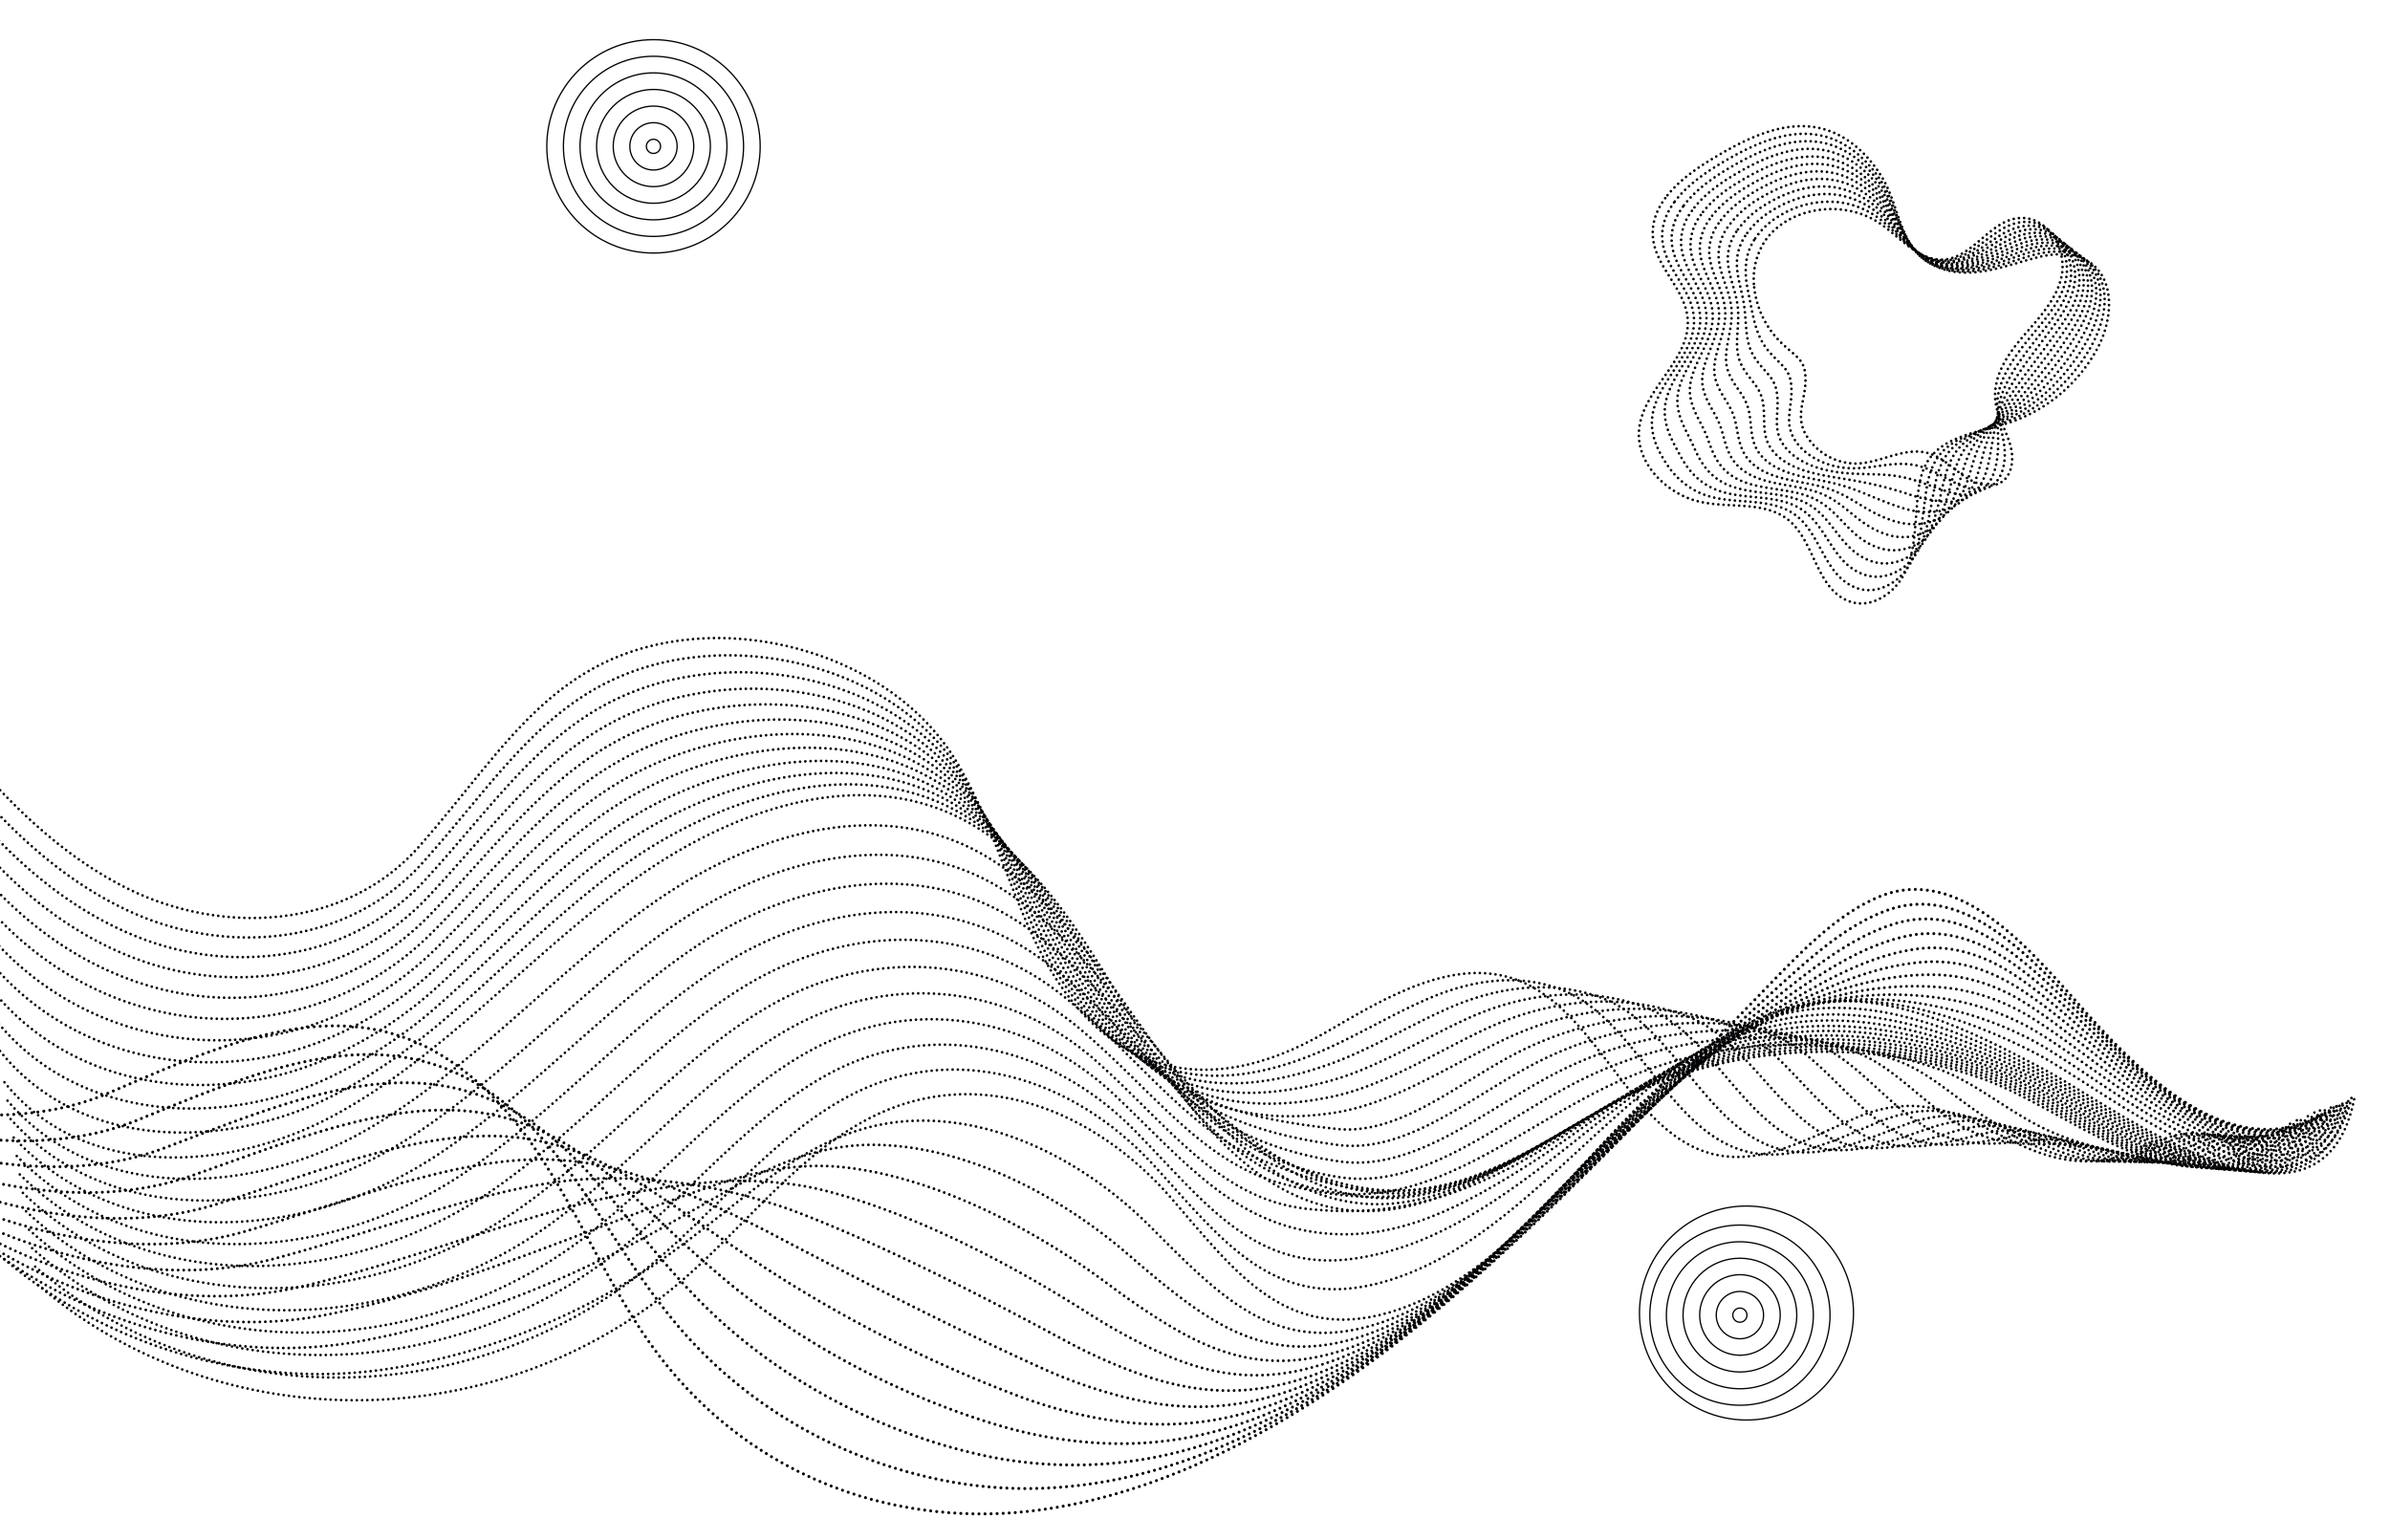 
<svg xmlns="http://www.w3.org/2000/svg" xmlns:xlink="http://www.w3.org/1999/xlink" viewBox="0 0 916.37 590.45"><defs><style>.cls-1,.cls-10,.cls-11,.cls-12,.cls-13,.cls-14,.cls-15,.cls-16,.cls-17,.cls-18,.cls-19,.cls-20,.cls-21,.cls-22,.cls-23,.cls-24,.cls-25,.cls-26,.cls-3,.cls-4,.cls-5,.cls-6,.cls-7,.cls-8,.cls-9{fill:none;}.cls-2{clip-path:url(#clip-path);}.cls-10,.cls-11,.cls-12,.cls-13,.cls-14,.cls-15,.cls-16,.cls-17,.cls-18,.cls-19,.cls-20,.cls-21,.cls-22,.cls-23,.cls-24,.cls-25,.cls-26,.cls-3,.cls-4,.cls-5,.cls-6,.cls-7,.cls-8,.cls-9{stroke:#020305;stroke-linecap:round;stroke-linejoin:round;}.cls-3{stroke-width:0.5px;}.cls-4{stroke-width:1.01px;stroke-dasharray:0 2.01;}.cls-5{stroke-width:1.02px;stroke-dasharray:0 2.04;}.cls-6{stroke-width:1.04px;stroke-dasharray:0 2.07;}.cls-7{stroke-width:1.05px;stroke-dasharray:0 2.1;}.cls-8{stroke-width:1.06px;stroke-dasharray:0 2.13;}.cls-9{stroke-width:1.08px;stroke-dasharray:0 2.15;}.cls-10{stroke-width:1.09px;stroke-dasharray:0 2.18;}.cls-11{stroke-width:1.1px;stroke-dasharray:0 2.21;}.cls-12{stroke-width:1.12px;stroke-dasharray:0 2.24;}.cls-13{stroke-width:1.13px;stroke-dasharray:0 2.26;}.cls-14{stroke-width:1.15px;stroke-dasharray:0 2.29;}.cls-15{stroke-width:1.16px;stroke-dasharray:0 2.32;}.cls-16{stroke-dasharray:0 2;}.cls-17{stroke-width:1px;stroke-dasharray:0 2;}.cls-18{stroke-width:1px;stroke-dasharray:0 2;}.cls-19{stroke-width:1px;stroke-dasharray:0 2;}.cls-20{stroke-width:1px;stroke-dasharray:0 2.01;}.cls-21{stroke-width:1px;stroke-dasharray:0 2.01;}.cls-22{stroke-width:1px;stroke-dasharray:0 2.01;}.cls-23{stroke-width:1px;stroke-dasharray:0 2.01;}.cls-24{stroke-width:1.01px;stroke-dasharray:0 2.01;}.cls-25{stroke-width:1.01px;stroke-dasharray:0 2.01;}.cls-26{stroke-width:1.01px;stroke-dasharray:0 2.01;}</style><clipPath id="clip-path"><rect class="cls-1" width="916.37" height="590.45"></rect></clipPath></defs><g id="OBJECTS"><g class="cls-2"><circle class="cls-3" cx="667.11" cy="504.29" r="40.91" transform="matrix(0.16, -0.99, 0.99, 0.16, 63.65, 1083.23)"></circle><circle class="cls-3" cx="667.11" cy="504.29" r="34.54" transform="translate(63.47 1083.04) rotate(-80.88)"></circle><circle class="cls-3" cx="667.11" cy="504.29" r="28.17" transform="translate(-143.7 299.52) rotate(-22.91)"></circle><circle class="cls-3" cx="667.11" cy="504.29" r="21.81" transform="translate(-143.36 298.19) rotate(-22.82)"></circle><circle class="cls-3" cx="667.11" cy="504.29" r="15.44" transform="translate(-143.02 296.86) rotate(-22.73)"></circle><circle class="cls-3" cx="667.11" cy="504.29" r="9.07" transform="translate(23.53 1038.27) rotate(-76.77)"></circle><path class="cls-3" d="M669.81,504.29a2.71,2.71,0,1,1-2.7-2.71A2.7,2.7,0,0,1,669.81,504.29Z"></path><circle class="cls-3" cx="250.56" cy="56.12" r="40.91"></circle><circle class="cls-3" cx="250.56" cy="56.12" r="34.54"></circle><circle class="cls-3" cx="250.56" cy="56.12" r="28.17"></circle><circle class="cls-3" cx="250.56" cy="56.12" r="21.81"></circle><circle class="cls-3" cx="250.56" cy="56.12" r="15.44"></circle><circle class="cls-3" cx="250.56" cy="56.12" r="9.07"></circle><path class="cls-3" d="M253.26,56.12a2.71,2.71,0,1,1-2.7-2.71A2.7,2.7,0,0,1,253.26,56.12Z"></path><path class="cls-4" d="M-17.12,283.35c19,23.39,40.6,45,66.8,57.75,35.48,17.27,82.72,15.69,111.25-16.74,32.84-37.33,51.65-74.45,104.36-79.27,37.16-3.4,81.31,12.84,101.73,47.44,12.12,20.54,18.8,44.37,28.86,66.23,24.13,52.42,65,64.87,112.86,36.87,22.88-13.37,48.77-28.83,72.9-19.88,31.64,11.74,43.58,60.19,76.49,67.08,18,3.76,35.87-6.55,53.11-14.05,41-17.84,58.08,21,95.3,16.09,9.35-1.23,17.81-6.84,27-9.41,9.44-2.67,27.94,0,24.66,14.7"></path><path class="cls-4" d="M-15.41,295.32c18.86,23.27,41,43.66,67.26,55.1,18.86,8.24,40.77,11.21,61.32,7.41,18.14-3.37,35.28-12,48.65-26.77,24.56-27.25,41.79-54.62,70.52-69.15a99.16,99.16,0,0,1,33.1-9.79c36.8-4.56,80.23,9.46,101.78,42.38,12.9,19.72,20.42,43.16,30.81,65a129.28,129.28,0,0,0,18,28.56c23.74,27.79,55.11,31.15,93.35,13.78,12.11-5.49,24.94-13.09,37.74-18.69,16.63-7.26,34.19-10,50.73-4,29.86,11.05,41.87,55.79,73,62.69,17,3.75,33.87-5.27,50.15-11.87,38.56-15.66,55.24,19.78,90.26,14.88,8.81-1.24,16.82-6.49,25.44-9.05,8.91-2.64,26.05-.5,23.39,12.51"></path><path class="cls-4" d="M-13.7,307.28C5,330.45,27.61,349.61,54,359.74a107.71,107.71,0,0,0,60.67,5.05,90.75,90.75,0,0,0,48-27c24.43-26.44,42.13-53.24,70.4-68.1a103.18,103.18,0,0,1,32.48-10.51c36.43-5.73,79.16,6.08,101.82,37.33,13.7,18.89,22.05,41.95,32.76,63.75a145.81,145.81,0,0,0,17.95,28.64C441.39,417,471.64,421.69,509.94,408c14.51-5.18,29.54-14.24,44.53-21,19.28-8.71,40.17-11.47,59.51-4.41,28.11,10.28,40.17,51.4,69.47,58.31,15.95,3.74,31.87-4,47.2-9.7,36.08-13.47,52.39,18.56,85.21,13.68,8.28-1.24,15.83-6.15,23.93-8.69,8.38-2.62,24.16-1,22.12,10.32"></path><path class="cls-4" d="M-12,319.25C6.64,342.3,29.69,360.19,56.2,369.06a109.38,109.38,0,0,0,60,2.7,97,97,0,0,0,47.39-27.3c24.3-25.64,42.47-51.86,70.28-67a107.84,107.84,0,0,1,31.85-11.22c36.07-6.94,78.12,2.68,101.87,32.26,14.51,18.07,23.67,40.75,34.72,62.52a164.77,164.77,0,0,0,17.93,28.72c22.73,28.53,52.3,35.14,90.27,24.55,17-4.75,34.14-15.38,51.31-23.35C583.8,380.72,608,378,630.14,386c26.35,9.58,38.48,47,66,53.92,14.94,3.73,29.86-2.7,44.25-7.53,33.58-11.29,49.54,17.34,80.16,12.48,7.75-1.25,14.85-5.8,22.43-8.32,7.84-2.61,22.26-1.52,20.84,8.12"></path><path class="cls-4" d="M-10.27,331.22c18.51,22.94,42,39.59,68.64,47.16a111.12,111.12,0,0,0,59.38.35,104.25,104.25,0,0,0,46.77-27.58c24.17-24.82,42.8-50.47,70.16-66a113.26,113.26,0,0,1,31.22-11.94c35.72-8.16,77.1-.71,101.92,27.2,15.33,17.24,25.34,39.52,36.67,61.29a193.22,193.22,0,0,0,17.93,28.8c22.23,28.88,51.26,37.92,88.72,29.93,19.6-4.18,38.75-16.53,58.09-25.68,24.62-11.62,52.1-14.34,77.08-5.3,24.57,8.89,36.77,42.61,62.46,49.53,13.92,3.72,27.85-1.42,41.29-5.36,31.08-9.11,46.69,16.12,75.12,11.27,7.22-1.24,13.86-5.45,20.92-7.95,7.31-2.59,20.37-2,19.56,5.93"></path><path class="cls-4" d="M-8.56,343.18C9.84,366,33.81,381.43,60.54,387.7a111.92,111.92,0,0,0,104.87-29.85c24.05-24,43.15-49.09,70.05-64.94a120,120,0,0,1,30.6-12.66c35.35-9.41,76.09-4.12,102,22.14,16.16,16.41,27,38.31,38.62,60.05a231.8,231.8,0,0,0,17.92,28.9c21.75,29.21,50.32,41,87.17,35.31,22.23-3.45,43.36-17.68,64.89-28,27.27-13.07,58.06-15.77,85.86-5.75,22.79,8.21,35.07,38.22,58.95,45.15,12.91,3.72,25.84-.15,38.34-3.19,28.56-6.95,43.84,14.9,70.07,10.07,6.68-1.25,12.87-5.11,19.41-7.58,6.78-2.58,18.48-2.54,18.29,3.73"></path><path class="cls-4" d="M-6.85,355.15a115,115,0,0,0,127.66,37.51,124.39,124.39,0,0,0,45.5-28.11c23.92-23.2,43.49-47.71,69.93-63.9a128.5,128.5,0,0,1,30-13.37c35-10.68,75.1-7.54,102,17.08,17,15.56,28.59,37.1,40.57,58.82a288.48,288.48,0,0,0,17.91,29c21.27,29.55,49.42,36.71,85.63,40.69,24.85,2.73,48-18.82,71.67-30.34,29.94-14.53,64-17.19,94.65-6.2,21,7.53,33.36,33.83,55.44,40.77,11.89,3.7,23.82,1.11,35.39-1,26-4.81,41,13.68,65,8.87,6.15-1.25,11.88-4.76,17.9-7.22,6.25-2.56,16.6-3,17,1.54"></path><path class="cls-4" d="M-5.14,367.12c18.18,22.6,43.07,35.57,70,39.21a118.45,118.45,0,0,0,57.44-6.7,138.47,138.47,0,0,0,44.88-28.38C191,348.85,211,324.92,237,308.4a138.49,138.49,0,0,1,29.35-14.09c34.6-12,74.12-11,102.05,12,17.86,14.7,30.21,35.89,42.52,57.58,5.85,10.29,11.7,20.14,17.9,29.06,20.8,29.89,48.69,41.43,84.09,46.07,27.3,3.58,52.57-20,78.46-32.67,32.6-16,70-18.6,103.43-6.65,19.22,6.87,31.66,29.44,51.93,36.39,10.88,3.69,21.79,2.36,32.43,1.14,23.48-2.7,38.15,12.46,60,7.66,5.62-1.25,10.89-4.41,16.39-6.84,5.72-2.54,14.71-3.55,15.75-.66"></path><path class="cls-4" d="M-3.42,379.08c18.06,22.5,43.41,34.25,70.48,36.57a121.61,121.61,0,0,0,56.8-9.06A156.9,156.9,0,0,0,168.11,378c23.66-21.59,44.16-44.95,69.69-61.8a150.72,150.72,0,0,1,28.72-14.8c34.22-13.3,73.16-14.45,102.11,7,18.71,13.83,31.77,34.72,44.47,56.35,5.9,10.15,11.77,20,17.88,29.14,20.39,30.19,47.76,46.52,82.55,51.45,29.8,4.23,57.17-21.11,85.24-35,35.26-17.43,75.93-20,112.22-7.09,17.44,6.2,30,25,48.42,32,9.86,3.68,19.76,3.6,29.48,3.31,20.92-.62,35.3,11.24,54.93,6.46,5.08-1.25,9.9-4.07,14.89-6.48,5.18-2.52,12.81-4.06,14.46-2.85"></path><path class="cls-4" d="M-1.71,391.05C16.23,413.43,42.05,424,69.23,425a124.86,124.86,0,0,0,56.15-11.41A180.86,180.86,0,0,0,169,384.64c23.54-20.77,44.51-43.56,69.58-60.74a166.47,166.47,0,0,1,28.09-15.52c33.82-14.65,72.21-17.92,102.16,1.9,19.57,13,33.39,33.51,46.42,55.11,6,10,11.84,19.92,17.87,29.23,19.91,30.53,46.64,51.87,81,56.84,32.35,4.68,61.77-22.26,92-37.33a155.8,155.8,0,0,1,121-7.55c15.65,5.54,28.25,20.65,44.91,27.62,8.85,3.67,17.73,4.81,26.53,5.48,18.36,1.4,32.45,10,49.88,5.26,4.55-1.26,8.92-3.72,13.38-6.12a62.7,62.7,0,0,1,13.19-5"></path><path class="cls-4" d="M0,403c17.83,22.26,44.11,31.64,71.4,31.27a129.22,129.22,0,0,0,55.51-13.76c15.35-7.71,29.57-17.76,43-29.19,23.41-20,44.85-42.18,69.46-59.69a185.48,185.48,0,0,1,27.47-16.24c33.4-16,71.25-21.42,102.2-3.16,20.44,12.06,35,32.31,48.37,53.88,6.07,9.85,11.91,19.81,17.86,29.31,19.43,30.88,45.12,59.19,79.46,62.22,35.16,3.1,66.39-23.4,98.82-39.66,40.58-20.34,87.79-22.68,129.79-8,13.85,4.9,26.55,16.26,41.4,23.23a107.14,107.14,0,0,0,23.58,7.65c15.82,3.34,29.6,8.8,44.83,4.06A56.25,56.25,0,0,0,865,439.2c4.12-2.49,9-5.08,11.92-7.25"></path><path class="cls-4" d="M1.71,415c29.93,37.43,85.61,34.89,126.73,12.51s73.61-59.95,111.7-88.09,88.06-46.65,129.09-25.18c30.89,16.18,49.22,50.83,68.17,82s43.82,63.07,77.92,67.6c37.59,5,71-24.54,105.6-42,43.25-21.8,93.75-24.09,138.58-8.43,37.27,13,81.13,58.68,119.31,16.69"></path><path class="cls-4" d="M2.89,422.05c33.53,39.45,93.64,36.58,137.67,11.19,39.31-22.66,70.87-58.93,108.07-85.73,38.33-27.6,87.89-42.7,127.88-20.07,30.38,17.35,49.28,51.06,69.93,78.42,20.44,27.09,44.73,53.82,77.81,55.79,36.25,2.17,69-26.76,103.31-43.16,42.2-20.17,90.82-21,134.13-5.37C798,426.21,845.25,473.43,881,429.17"></path><path class="cls-4" d="M4.07,429.12C41.2,470.59,105.76,467.47,152.68,439c37.58-22.8,68.14-57.9,104.44-83.37,38.57-27,87.8-38.89,126.67-15,29.93,18.42,49.22,51.22,71.68,74.81,21.82,22.91,45.64,44.57,77.7,44,34.9-.65,67-29,101-44.33,41.13-18.55,87.88-17.83,129.69-2.31,35.24,13.16,86,61.93,119.31,15.41"></path><path class="cls-4" d="M5.25,436.2C46,479.69,115,476.4,164.81,444.74c35.9-22.83,65.42-56.86,100.8-81,38.81-26.48,87.66-35,125.46-9.87,29.44,19.58,49,51.35,73.44,71.2,23,18.72,46.53,35.36,77.59,32.16,33.53-3.44,65-31.22,98.73-45.5,40.07-17,85-14.7,125.25.75,34.24,13.24,88.39,63.56,119.32,14.77"></path><path class="cls-4" d="M6.43,443.27c44.32,45.51,117.89,42.14,170.5,7.22,34.27-22.75,62.72-55.8,97.17-78.64,39.07-25.89,87.52-31.07,124.25-4.76,28.95,20.73,48.63,51.49,75.19,67.58C497.62,449.26,521,460.83,551,455c32.16-6.21,63-33.47,96.45-46.67,39-15.38,82-11.57,120.81,3.81,33.22,13.31,90.81,65.19,119.32,14.13"></path><path class="cls-4" d="M7.6,450.34c47.93,47.53,126.08,44.18,181.45,5.9,32.7-22.61,60-54.72,93.54-76.27,39.34-25.3,87.36-27.13,123,.34,28.45,21.9,48.08,51.74,76.94,64,25,10.58,48.29,17,77.38,8.54,30.78-8.94,61-35.74,94.16-47.84,37.88-13.82,79.1-8.44,116.36,6.88,32.21,13.38,93.23,66.8,119.32,13.47"></path><path class="cls-4" d="M8.78,457.41C60.3,507,143.1,503.73,201.18,462c31.15-22.4,57.34-53.62,89.9-73.91,39.62-24.68,87.19-23.18,121.83,5.45,27.94,23.08,47.44,52.19,78.7,60.34,25.78,6.73,49.16,7.87,77.27-3.27,29.4-11.64,58.94-38,91.87-49,36.78-12.28,76.2-5.38,111.92,9.94C803.89,424.92,868.32,480,892,424.36"></path><path class="cls-4" d="M10,464.48C65.08,516.05,152.61,513,213.3,467.73,243,445.6,268,415.23,299.57,396.2c39.92-24.05,87-19.22,120.62,10.55C447.61,431,467,459.6,500.64,463.48c26.57,3,50.06-1.25,77.16-15.09,28-14.31,56.91-40.32,89.58-50.18,35.67-10.76,73.27-2.25,107.48,13,30.22,13.47,98.07,70.06,119.33,12.19"></path><path class="cls-4" d="M11.14,471.55c58.72,53.6,151.07,50.92,214.28,1.93,28.19-21.84,52-51.37,82.64-69.17,40.23-23.38,86.83-15.23,119.41,15.65,26.89,25.48,46.25,50.51,82.21,53.12,27.34,2,51-10.32,77.05-26.9,26.7-17,54.87-42.65,87.29-51.35,34.55-9.27,70.31.95,103,16.06,29.17,13.61,100.48,71.69,119.33,11.55"></path><path class="cls-4" d="M12.32,478.62c62.31,55.62,159.61,53.4,225.23.61,26.75-21.52,49.37-50.22,79-66.8,40.56-22.7,86.62-11.25,118.21,20.75,26.34,26.69,45.67,54.77,84,49.5,28.36-3.9,51.92-19.39,76.94-38.71,25.39-19.59,52.83-45,85-52.52,33.42-7.81,67.38,4.08,98.59,19.12,28.16,13.68,102.91,73.31,119.33,10.91"></path><path class="cls-4" d="M13.49,485.69c65.92,57.64,168.28,56,236.18-.71C275,463.81,296.4,435.93,325,420.54c40.9-22,86.34-7.2,117,25.86,25.73,28,45.32,55.89,85.7,45.88,29.42-7.29,52.89-28.44,76.84-50.52s50.78-47.39,82.72-53.69c32.3-6.37,64.45,7.21,94.15,22.19C808.6,424,886.77,485.19,900.78,420.52"></path><path class="cls-4" d="M14.67,492.77c69.52,59.65,177.09,58.76,247.12-2,24-20.81,44.1-47.86,71.74-62.08,41.25-21.21,86.17-3.25,115.79,31,25.22,29.13,45.09,57,87.46,42.26,30.58-10.66,53.88-37.49,76.73-62.33s48.72-49.81,80.42-54.86c31.18-5,61.52,10.34,89.71,25.25,26.14,13.82,107.75,76.56,119.34,9.61"></path><path class="cls-5" d="M1.62,482.81c40.16,34,94.47,49.48,145.15,42.39a250.54,250.54,0,0,0,106.86-42.14C261,477.91,268.07,472.4,275,467c16-12.55,31.1-25.1,49.82-32.11a80,80,0,0,1,17-4.36c35.29-4.95,72.42,12.89,99.41,40,7,7,13.7,13.78,20.47,19.77,19.09,16.91,38.93,27.36,70,16.08,21.27-7.81,39.34-22.9,56.19-39.73,7.59-7.58,14.93-15.51,22.22-23.28,23.37-24.95,49.38-50.25,80.69-57.44a90.09,90.09,0,0,1,25.72-1.88c14,.89,27.83,4.6,41.53,9.75a220.1,220.1,0,0,1,22.55,10.14c11.21,5.72,30.29,19.6,49.83,30,29.85,15.82,62.09,24.54,71.34-13.56"></path><path class="cls-6" d="M-11.44,472.86c40.54,33.89,96.91,50.47,147.73,41.72,39.36-6.78,77.57-22.3,109.19-39.18,7.52-4,14.72-8.17,21.73-12.16,16.07-9.12,30.71-18.09,48.88-22.18A82,82,0,0,1,332.54,439c34.57-.68,71.94,17.66,100.5,42.44,7.41,6.43,14.63,12.47,21.84,17.78C475,514,495.76,522.59,526.41,510.87c21.49-8.21,40-23.4,57.27-40.29,7.79-7.6,15.35-15.55,22.84-23.4,23.89-25.05,50-50.77,80.94-60a99.59,99.59,0,0,1,25.31-3.94c13.88-.46,27.59,1.63,41.44,5.56a136.35,136.35,0,0,1,23.14,9.14c12,5.93,30.94,20.44,49.93,31.39,29.37,17,61.55,27.73,73.08-8.2"></path><path class="cls-7" d="M-24.49,462.9C16.41,496.66,74.86,514.33,125.8,504c40.17-8.18,79-23.91,111.52-36.22,7.64-2.89,15-5.68,22.11-8.22,16.07-5.7,30.31-11.08,47.94-12.26a92.69,92.69,0,0,1,15.95.26c33.87,3.62,71.49,22.39,101.57,44.84,7.85,5.86,15.57,11.18,23.23,15.79,21.2,12.73,42.8,19.32,73.11,7.22,21.68-8.65,40.58-23.91,58.34-40.85,8-7.63,15.76-15.61,23.46-23.53,24.41-25.16,50.64-51.23,81.2-62.56a114.22,114.22,0,0,1,24.89-6,126.59,126.59,0,0,1,41.36,1.37,99.46,99.46,0,0,1,23.72,8.14c12.82,6.13,31.6,21.28,50,32.83,28.89,18.1,61,30.91,74.83-2.85"></path><path class="cls-8" d="M-37.54,453c41.27,33.63,101.78,52.36,152.85,40.39,41-9.6,80.27-25.58,113.85-33.27,7.74-1.77,15.17-3.2,22.49-4.27,16-2.33,29.89-4.1,47-2.33A117.82,117.82,0,0,1,314.1,456c33.18,8,71.06,27.12,102.65,47.26a235.76,235.76,0,0,0,24.61,13.79c22.22,10.67,44.71,15.26,74.69,2.79,21.87-9.09,41.2-24.41,59.4-41.4,8.2-7.66,16.18-15.67,24.08-23.66,24.94-25.26,51.29-51.68,81.46-65.13a134.87,134.87,0,0,1,24.48-8,120.43,120.43,0,0,1,41.27-2.83,77.84,77.84,0,0,1,24.32,7.14c13.63,6.33,32.23,22.13,50.11,34.26,28.4,19.27,60.49,34.1,76.57,2.51"></path><path class="cls-9" d="M-50.6,443c41.65,33.5,104.21,53.27,155.42,39.73,41.77-11.05,81.54-27.33,116.18-30.32a155,155,0,0,1,22.86-.33,201.54,201.54,0,0,1,46.07,7.59c4.84,1.38,9.85,2.92,14.95,4.86,32.49,12.34,70.64,31.83,103.73,49.66a207.25,207.25,0,0,0,26,11.81c23.22,8.63,46.62,11.19,76.27-1.64,22.06-9.54,41.82-24.92,60.47-42,8.41-7.68,16.6-15.71,24.7-23.77,25.46-25.38,51.93-52.13,81.71-67.7a167.5,167.5,0,0,1,24.07-10.1c13.49-4.57,27-7.42,41.19-7a64.72,64.72,0,0,1,24.9,6.14c14.44,6.52,32.87,23,50.21,35.7,27.91,20.44,60,37.28,78.31,7.86"></path><path class="cls-10" d="M-63.65,433c42,33.38,106.63,54.16,158,39.07,42.55-12.51,82.79-29.16,118.5-27.36a113.9,113.9,0,0,1,23.24,3.61c15.71,4.09,29.06,9.8,45.13,17.51,4.65,2.24,9.5,4.56,14.44,7.17,31.8,16.76,70.24,36.53,104.82,52.07a185.27,185.27,0,0,0,27.37,9.81c24.21,6.61,48.53,7.11,77.85-6.06,22.24-10,42.43-25.43,61.54-42.53,8.61-7.71,17-15.77,25.32-23.9,26-25.48,52.57-52.55,82-70.27A214.9,214.9,0,0,1,698.18,380c13.34-5.95,26.76-10.48,41.09-11.21a55.8,55.8,0,0,1,25.49,5.13c15.26,6.71,33.51,23.87,50.31,37.14,27.4,21.64,59.42,40.47,80.06,13.22"></path><path class="cls-11" d="M-76.7,423.09c42.39,33.25,109,55,160.55,38.4,43.34-14,84.07-31.09,120.83-24.41a98.14,98.14,0,0,1,23.62,7.56c15.63,7.16,28.65,16.73,44.19,27.44,4.47,3.08,9.15,6.19,13.94,9.46A507.29,507.29,0,0,0,392.33,536a173.9,173.9,0,0,0,28.75,7.82c25.2,4.61,50.43,3,79.43-10.5,22.42-10.46,43-25.92,62.61-43.08,8.81-7.73,17.42-15.83,25.93-24,26.51-25.58,53.23-53,82.23-72.83,7.75-5.31,15.55-9.92,23.25-14.21,13.2-7.34,26.55-13.56,41-15.4,9-1.16,17.7.54,26.09,4.13,16.07,6.89,34.13,24.75,50.4,38.58,26.88,22.84,58.88,43.65,81.8,18.57"></path><path class="cls-12" d="M-89.76,413.14C-47,446.25,21.7,469,73.36,450.87c44.12-15.48,85.4-33.08,123.16-21.45a94.42,94.42,0,0,1,24,11.49c15.62,10.22,28.27,23.65,43.25,37.37,4.29,3.93,8.79,7.84,13.44,11.77,30.32,25.66,69.42,45.9,107,56.89a166.35,166.35,0,0,0,30.13,5.83c26.2,2.65,52.33-1.07,81-14.92C517.93,526.92,539,511.42,559,494.21c9-7.76,17.85-15.89,26.56-24.16,27-25.69,53.89-53.38,82.48-75.4,7.61-5.85,15.26-11.18,22.84-16.25,13-8.75,26.34-16.66,40.92-19.61,9.25-1.86,18.12-.43,26.67,3.14,16.89,7.07,34.75,25.63,50.5,40,26.35,24.06,58.35,46.84,83.54,23.92"></path><path class="cls-13" d="M-102.81,403.18c43.13,33,113.85,56.69,165.69,37.07,44.88-17,86.79-35.11,125.48-18.49a96.6,96.6,0,0,1,24.38,15.43c15.68,13.28,27.9,30.57,42.31,47.29q6.17,7.17,12.94,14.08c29.54,30.12,69,50.56,108.06,59.3a162.94,162.94,0,0,0,31.51,3.83c27.2.7,54.23-5.16,82.58-19.35,22.79-11.4,44.29-26.93,64.75-44.2,9.23-7.78,18.26-15.93,27.18-24.27,27.54-25.8,54.55-53.8,82.74-78,7.47-6.4,15-12.45,22.42-18.31,12.9-10.14,26.12-19.77,40.83-23.8,9.47-2.58,18.55-1.42,27.26,2.14,17.71,7.24,35.37,26.52,50.6,41.45,25.81,25.28,57.81,50,85.28,29.27"></path><path class="cls-14" d="M-115.86,393.23c43.5,32.86,116.2,57.41,168.25,36.4C98,411,140.63,392.47,180.2,414.09A103.37,103.37,0,0,1,205,433.47c15.79,16.35,27.59,37.46,41.38,57.22,3.95,5.61,8.06,11.12,12.43,16.38,28.74,34.58,68.62,55.16,109.15,61.7a163.49,163.49,0,0,0,32.89,1.85c28.21-1.24,56.1-9.31,84.16-23.78,22.94-11.91,44.91-27.44,65.82-44.76,9.43-7.81,18.68-16,27.8-24.4,28.06-25.91,55.26-54.17,83-80.53q11-10.42,22-20.37c12.72-11.57,25.88-22.89,40.75-28,9.68-3.31,19-2.42,27.85,1.14,18.53,7.38,36,27.42,50.69,42.88,25.25,26.52,57.28,53.21,87,34.63"></path><path class="cls-15" d="M-128.92,383.27C-85,416-10.3,441.58,41.9,419c56.17-24.28,107.85-47.24,155.27,10.73,20.44,25,33.25,59.09,52.37,85.82,35.46,49.6,90.86,69.79,144.49,64S499.7,544.23,546.67,506s89.66-85.14,133.27-130c12.57-13,25.62-26,40.65-32.19,31-12.72,58.35,21,79.23,44.45,24.68,27.76,56.74,56.4,88.76,40"></path><path class="cls-16" d="M638.47,76c-3.34,4.55-5.3,9.69-4.67,15.4,1.23,11.19,12.28,19.48,13.27,30.69,1.41,15.91-17.6,27.23-18.66,43.17-.76,11.25,8.16,21.33,18.58,25.64,11.74,4.85,26,.63,36.63,7,12.4,7.46,11.94,28.2,25.9,32.85,8,2.66,16.74-3.13,20.57-10.62s4.09-16.22,4.76-24.6c.87-10.88,1.43-20,12.24-25.87,7.42-4,16-5.1,24-7.84a60.12,60.12,0,0,0,33.34-28.69c5.52-10.55,6.68-25.69-3.1-32.48-5.85-4.06-13.73-3.66-20.62-1.85-13.13,3.44-27.57,9.74-40.78,2.17-11.28-6.47-11.74-21.41-17.76-32C717,59.93,708.88,52,698.73,49.37c-14.39-3.72-29.11,3.69-41.86,11.33C650.16,64.72,643,69.83,638.47,76Z"></path><path class="cls-17" d="M641.88,77.64c-3.15,4.32-5,9.18-4.49,14.58.72,7.55,6.05,13.78,9.4,20.59a24.42,24.42,0,0,1,2.66,8.58c1.42,15-16.12,25.9-16.08,40.82,0,5.67,2.33,10.57,5.46,15.42a30.21,30.21,0,0,0,12.28,11.08c10.34,5,23.34,2,33.48,6.55.56.25,1.12.53,1.67.83,12.12,6.73,12.5,25,26,29.52,7.69,2.55,16-2.38,19.84-8.92s4.57-14.26,5.58-22c1.2-9.16,1.8-17.42,9-23.27a23.8,23.8,0,0,1,2.46-1.75c6.6-4.1,14.2-5.48,21.38-8.44,12.78-5.29,24.25-15.71,31.25-28.39,2.88-5.23,5.06-11.33,5.18-17.35.12-6.58-2.44-12.91-8-16.32-5.83-3.6-13.27-3.15-19.87-1.25-10.8,3.12-22.43,8.31-33.69,5.2a25.61,25.61,0,0,1-5.51-2.26c-10.91-6.06-11.88-20.26-17.92-30.27-5.15-8.54-13-15.93-22.67-18.36-13.78-3.46-27.87,3.44-40,10.73C653,66.77,646.2,71.69,641.88,77.64Z"></path><path class="cls-18" d="M645.28,79.25c-2.95,4.08-4.71,8.67-4.3,13.75.56,7.13,5.34,13.08,8.39,19.55a24.58,24.58,0,0,1,2.46,8.12c1.42,14.18-14.52,24.61-13.5,38.47.43,5.75,3,10.17,5.84,15.44,2.65,4.95,6,9.08,11.06,11.91,9.56,5.33,22.14,2.9,32,7,.55.23,1.1.47,1.63.75,11.85,6,13.06,21.86,26.14,26.18,7.39,2.45,15.23-1.62,19.11-7.21s5-12.31,6.39-19.49c1.61-8.45,2.27-16.56,8.62-22.4a23,23,0,0,1,2.16-1.77c5.77-4.17,12.36-5.86,18.73-9,11.38-5.69,22.16-16,29.17-28.1,3.16-5.45,5.87-11.62,6.16-18,.29-6.85-2.71-13.64-8.63-16.88s-12.81-2.64-19.12-.64c-10.33,3.28-21.34,8.59-32.26,5.78a23.72,23.72,0,0,1-5.35-2.09c-10.54-5.65-12-19.1-18.07-28.57-5.11-8-12.64-14.81-21.9-17.06-13.15-3.18-26.61,3.19-38.16,10.14C655.75,68.83,649.38,73.54,645.28,79.25Z"></path><path class="cls-19" d="M648.69,80.86a19.83,19.83,0,0,0-4.12,12.93c.41,6.69,4.63,12.36,7.38,18.5a24.9,24.9,0,0,1,2.26,7.65c1.43,13.33-12.78,23.37-10.91,36.13.86,5.85,3.7,9.76,6.21,15.46,2.27,5.17,4.84,9.55,9.84,12.74,8.8,5.62,20.95,3.83,30.58,7.49.54.2,1.07.42,1.6.66,11.56,5.27,13.62,18.69,26.25,22.85,7.1,2.34,14.49-.87,18.38-5.51s5.52-10.35,7.21-16.93c2-7.75,2.75-15.7,8.2-21.53a24.26,24.26,0,0,1,1.85-1.79c5-4.23,10.52-6.24,16.09-9.64,10-6.1,20.09-16.32,27.08-27.8,3.44-5.68,6.69-11.92,7.13-18.6.48-7.13-3-14.38-9.28-17.44-5.7-2.76-12.36-2.13-18.38,0-9.85,3.43-20.25,8.88-30.83,6.37a22.19,22.19,0,0,1-5.19-1.92c-10.17-5.25-12.14-18-18.23-26.88-5-7.41-12.3-13.69-21.11-15.75-12.54-2.92-25.37,2.93-36.32,9.54C658.55,70.88,652.56,75.39,648.69,80.86Z"></path><path class="cls-20" d="M652.09,82.46a19.45,19.45,0,0,0-3.93,12.11c.25,6.27,3.92,11.66,6.37,17.45a25.72,25.72,0,0,1,2.06,7.2c1.43,12.46-10.89,22.14-8.33,33.77,1.33,6,4.41,9.35,6.59,15.48,1.91,5.38,3.7,10,8.62,13.58,8,5.85,19.76,4.76,29.14,8,.52.18,1,.37,1.55.57,11.29,4.55,14.19,15.52,26.38,19.52a18.1,18.1,0,0,0,17.64-3.8c3.9-3.7,6-8.4,8-14.37,2.42-7.06,3.24-14.86,7.79-20.67a21.57,21.57,0,0,1,1.54-1.8c4.14-4.31,8.68-6.64,13.44-10.25a110.93,110.93,0,0,0,25-27.51c3.75-5.89,7.51-12.21,8.12-19.22.64-7.4-3.18-15.14-10-18-5.6-2.37-11.89-1.61-17.62.58-9.39,3.6-19.18,9.17-29.41,7a21.18,21.18,0,0,1-5-1.75c-9.79-4.84-12.27-16.8-18.39-25.19-5-6.84-12-12.57-20.32-14.44-11.93-2.66-24.13,2.68-34.48,9C661.35,72.94,655.75,77.25,652.09,82.46Z"></path><path class="cls-21" d="M655.49,84.07a19.09,19.09,0,0,0-3.74,11.29c.1,5.83,3.21,10.94,5.36,16.4A27,27,0,0,1,659,118.5c1.44,11.59-8.88,20.91-5.74,31.42,1.83,6.14,5.12,8.93,7,15.5,1.56,5.58,2.56,10.42,7.4,14.41,7.33,6,18.56,5.69,27.69,8.43.51.15,1,.31,1.52.49,11,3.82,14.74,12.34,26.5,16.18a19.61,19.61,0,0,0,16.9-2.1c3.92-2.75,6.46-6.44,8.84-11.81,2.83-6.36,3.71-14,7.37-19.8.38-.62.79-1.23,1.23-1.82,3.32-4.38,6.85-7,10.8-10.85a174,174,0,0,0,22.9-27.22c4-6.1,8.32-12.5,9.09-19.84.82-7.67-3.39-15.92-10.6-18.57-5.5-2-11.44-1.1-16.88,1.19-8.91,3.76-18.09,9.45-28,7.56a20.9,20.9,0,0,1-4.86-1.58c-9.42-4.44-12.39-15.66-18.55-23.5-4.93-6.28-11.62-11.45-19.53-13.13-11.31-2.4-22.89,2.42-32.64,8.35C664.15,75,658.93,79.11,655.49,84.07Z"></path><path class="cls-22" d="M658.9,85.68a18.67,18.67,0,0,0-3.55,10.47c-.07,5.4,2.49,10.23,4.34,15.35a29.71,29.71,0,0,1,1.66,6.27c1.44,10.74-6.74,19.67-3.16,29.07,2.4,6.28,5.85,8.51,7.34,15.53,1.22,5.77,1.44,10.82,6.18,15.23,6.64,6.2,17.37,6.62,26.25,8.91l1.47.4c10.73,3.09,15.31,9.17,26.62,12.85,6.22,2,12.22,1.4,16.17-.4s6.94-4.49,9.66-9.25c3.23-5.65,4.18-13.18,6.94-18.93.3-.62.6-1.24.94-1.84,2.49-4.46,5-7.44,8.14-11.45,5.76-7.37,14.05-17.14,20.82-26.92,4.36-6.31,9.12-12.8,10.07-20.47,1-8-3.59-16.74-11.26-19.13-5.38-1.68-11-.59-16.14,1.79-8.44,3.92-17,9.75-26.56,8.15a19.08,19.08,0,0,1-4.7-1.41c-9-4-12.5-14.5-18.71-21.8-4.86-5.72-11.28-10.33-18.74-11.83C692,64.14,681,68.44,671.88,74,666.94,77.05,662.11,81,658.9,85.68Z"></path><path class="cls-23" d="M662.3,87.29a18.7,18.7,0,0,0-3.36,9.64c-.21,5,1.78,9.53,3.33,14.31a34.08,34.08,0,0,1,1.46,5.81c1.45,9.87-4.51,18.39-.57,26.72,3,6.39,6.59,8.08,7.71,15.54.89,6,.34,11.2,5,16.07,6,6.32,16.17,7.55,24.8,9.38l1.44.31c10.45,2.37,15.86,6,26.74,9.52a31,31,0,0,0,15.43,1.31,16.31,16.31,0,0,0,10.48-6.7c3.64-4.95,4.64-12.35,6.52-18.06.21-.63.4-1.25.63-1.86a77.54,77.54,0,0,1,5.5-12.05c4.35-7.81,12.06-17.39,18.73-26.63,4.69-6.5,9.93-13.09,11-21.09,1.15-8.22-3.78-17.58-11.92-19.69-5.25-1.36-10.52-.09-15.38,2.4-8,4.08-15.93,10-25.14,8.74a18.22,18.22,0,0,1-4.54-1.24c-8.67-3.62-12.61-13.37-18.87-20.11-4.79-5.16-10.94-9.22-17.95-10.52-10.09-1.86-20.41,1.92-29,7.17A38.94,38.94,0,0,0,662.3,87.29Z"></path><path class="cls-24" d="M665.71,88.9a18.84,18.84,0,0,0-3.18,8.82c-.37,4.54,1.07,8.81,2.32,13.26a46.64,46.64,0,0,1,1.26,5.34c1.45,9-2.2,17.06,2,24.37,3.72,6.47,7.35,7.67,8.09,15.57.57,6.17-.73,11.55,3.74,16.9,5.34,6.41,15,8.48,23.36,9.85l1.39.23c10.17,1.64,16.43,2.82,26.86,6.18a55.55,55.55,0,0,0,14.7,3c4,.1,7.9-.58,11.3-4.14,4.06-4.24,5.09-11.53,6.1-17.19.11-.64.21-1.26.32-1.88.85-4.62,1.3-8.26,2.85-12.65,2.92-8.27,10.1-17.63,16.64-26.33,5-6.69,10.73-13.4,12-21.72,1.3-8.5-4-18.46-12.58-20.25-5.13-1.07-10.07.42-14.64,3-7.5,4.24-14.84,10.32-23.72,9.33a17,17,0,0,1-4.37-1.07c-8.3-3.22-12.71-12.24-19-18.42A32.67,32.67,0,0,0,704,71.91c-9.46-1.6-19.16,1.66-27.1,6.57A35.52,35.52,0,0,0,665.71,88.9Z"></path><path class="cls-25" d="M669.11,90.51a19.33,19.33,0,0,0-3,8c-.53,4.11.36,8.1,1.31,12.2.38,1.61.76,3.23,1.06,4.89,1.46,8.15.15,15.66,4.6,22s8.11,7.24,8.46,15.59c.26,6.37-1.76,11.89,2.51,17.73,4.75,6.5,13.8,9.41,21.92,10.32l1.36.14c9.89.91,17-.35,27,2.85,5.34,1.71,10,3.67,14,4.72s8.38,1.37,12.12-1.59c4.47-3.54,5.51-10.71,5.67-16.32,0-.64,0-1.27,0-1.9,0-4.69-.56-8.67.21-13.25,1.46-8.72,8.14-17.85,14.55-26,5.38-6.86,11.54-13.69,13-22.34s-4.15-19.38-13.24-20.81c-5-.79-9.61.93-13.89,3.61-7,4.41-13.75,10.61-22.29,9.93a16.3,16.3,0,0,1-4.21-.9c-7.93-2.82-12.8-11.12-19.18-16.73a32.46,32.46,0,0,0-16.39-7.91c-8.85-1.33-17.92,1.41-25.26,6A32.25,32.25,0,0,0,669.11,90.51Z"></path><path class="cls-26" d="M672.52,92.12a20.49,20.49,0,0,0-2.81,7.17,31.32,31.32,0,0,0,.3,11.16c.26,1.47.56,2.94.86,4.42,1.46,7.29,2.52,14.18,7.18,19.67,5.37,6.34,8.89,6.83,8.84,15.61,0,6.59-2.75,12.22,1.29,18.57,4.19,6.58,12.6,10.33,20.47,10.79.45,0,.88,0,1.32.05,9.62.19,17.55-3.52,27.1-.48,5,1.6,9.21,4.42,13.23,6.42s8.87,3.34,12.94,1c4.89-2.82,5.93-9.87,5.25-15.45-.08-.65-.18-1.29-.29-1.92-.81-4.77-2.44-9.07-2.44-13.85,0-9.16,6.19-18.07,12.47-25.74,5.74-7,12.34-14,14-23s-4.35-20.35-13.9-21.38c-4.89-.52-9.15,1.45-13.14,4.23-6.56,4.56-12.68,10.9-20.87,10.52a16.17,16.17,0,0,1-4-.73c-7.56-2.41-12.88-10-19.34-15a32.29,32.29,0,0,0-15.6-6.6,36.09,36.09,0,0,0-23.42,5.38A28.81,28.81,0,0,0,672.52,92.12Z"></path><path class="cls-4" d="M672.59,110.19A35,35,0,0,0,683,131.47c6.32,6.08,9.68,6.42,9.22,15.63-.35,6.79-3.69,12.53.07,19.4a22.46,22.46,0,0,0,19,11.26c9.82,0,19-6.86,28.5-3.85,4.75,1.5,8.46,5.18,12.49,8.12s9.35,5.3,13.76,3.53c5.3-2.11,6.34-9,4.83-14.58s-4.81-10.75-5.68-16.39c-1.49-9.59,4.25-18.28,10.38-25.45s13.15-14.28,14.95-23.59S786,84.18,776,83.61c-12.65-.72-19.21,16.07-31.84,15.94-9.09-.08-15.71-8.7-23.39-13.9-14.61-9.89-36.58-5.94-44.86,8.07A26.82,26.82,0,0,0,672.59,110.19Z"></path></g></g></svg>